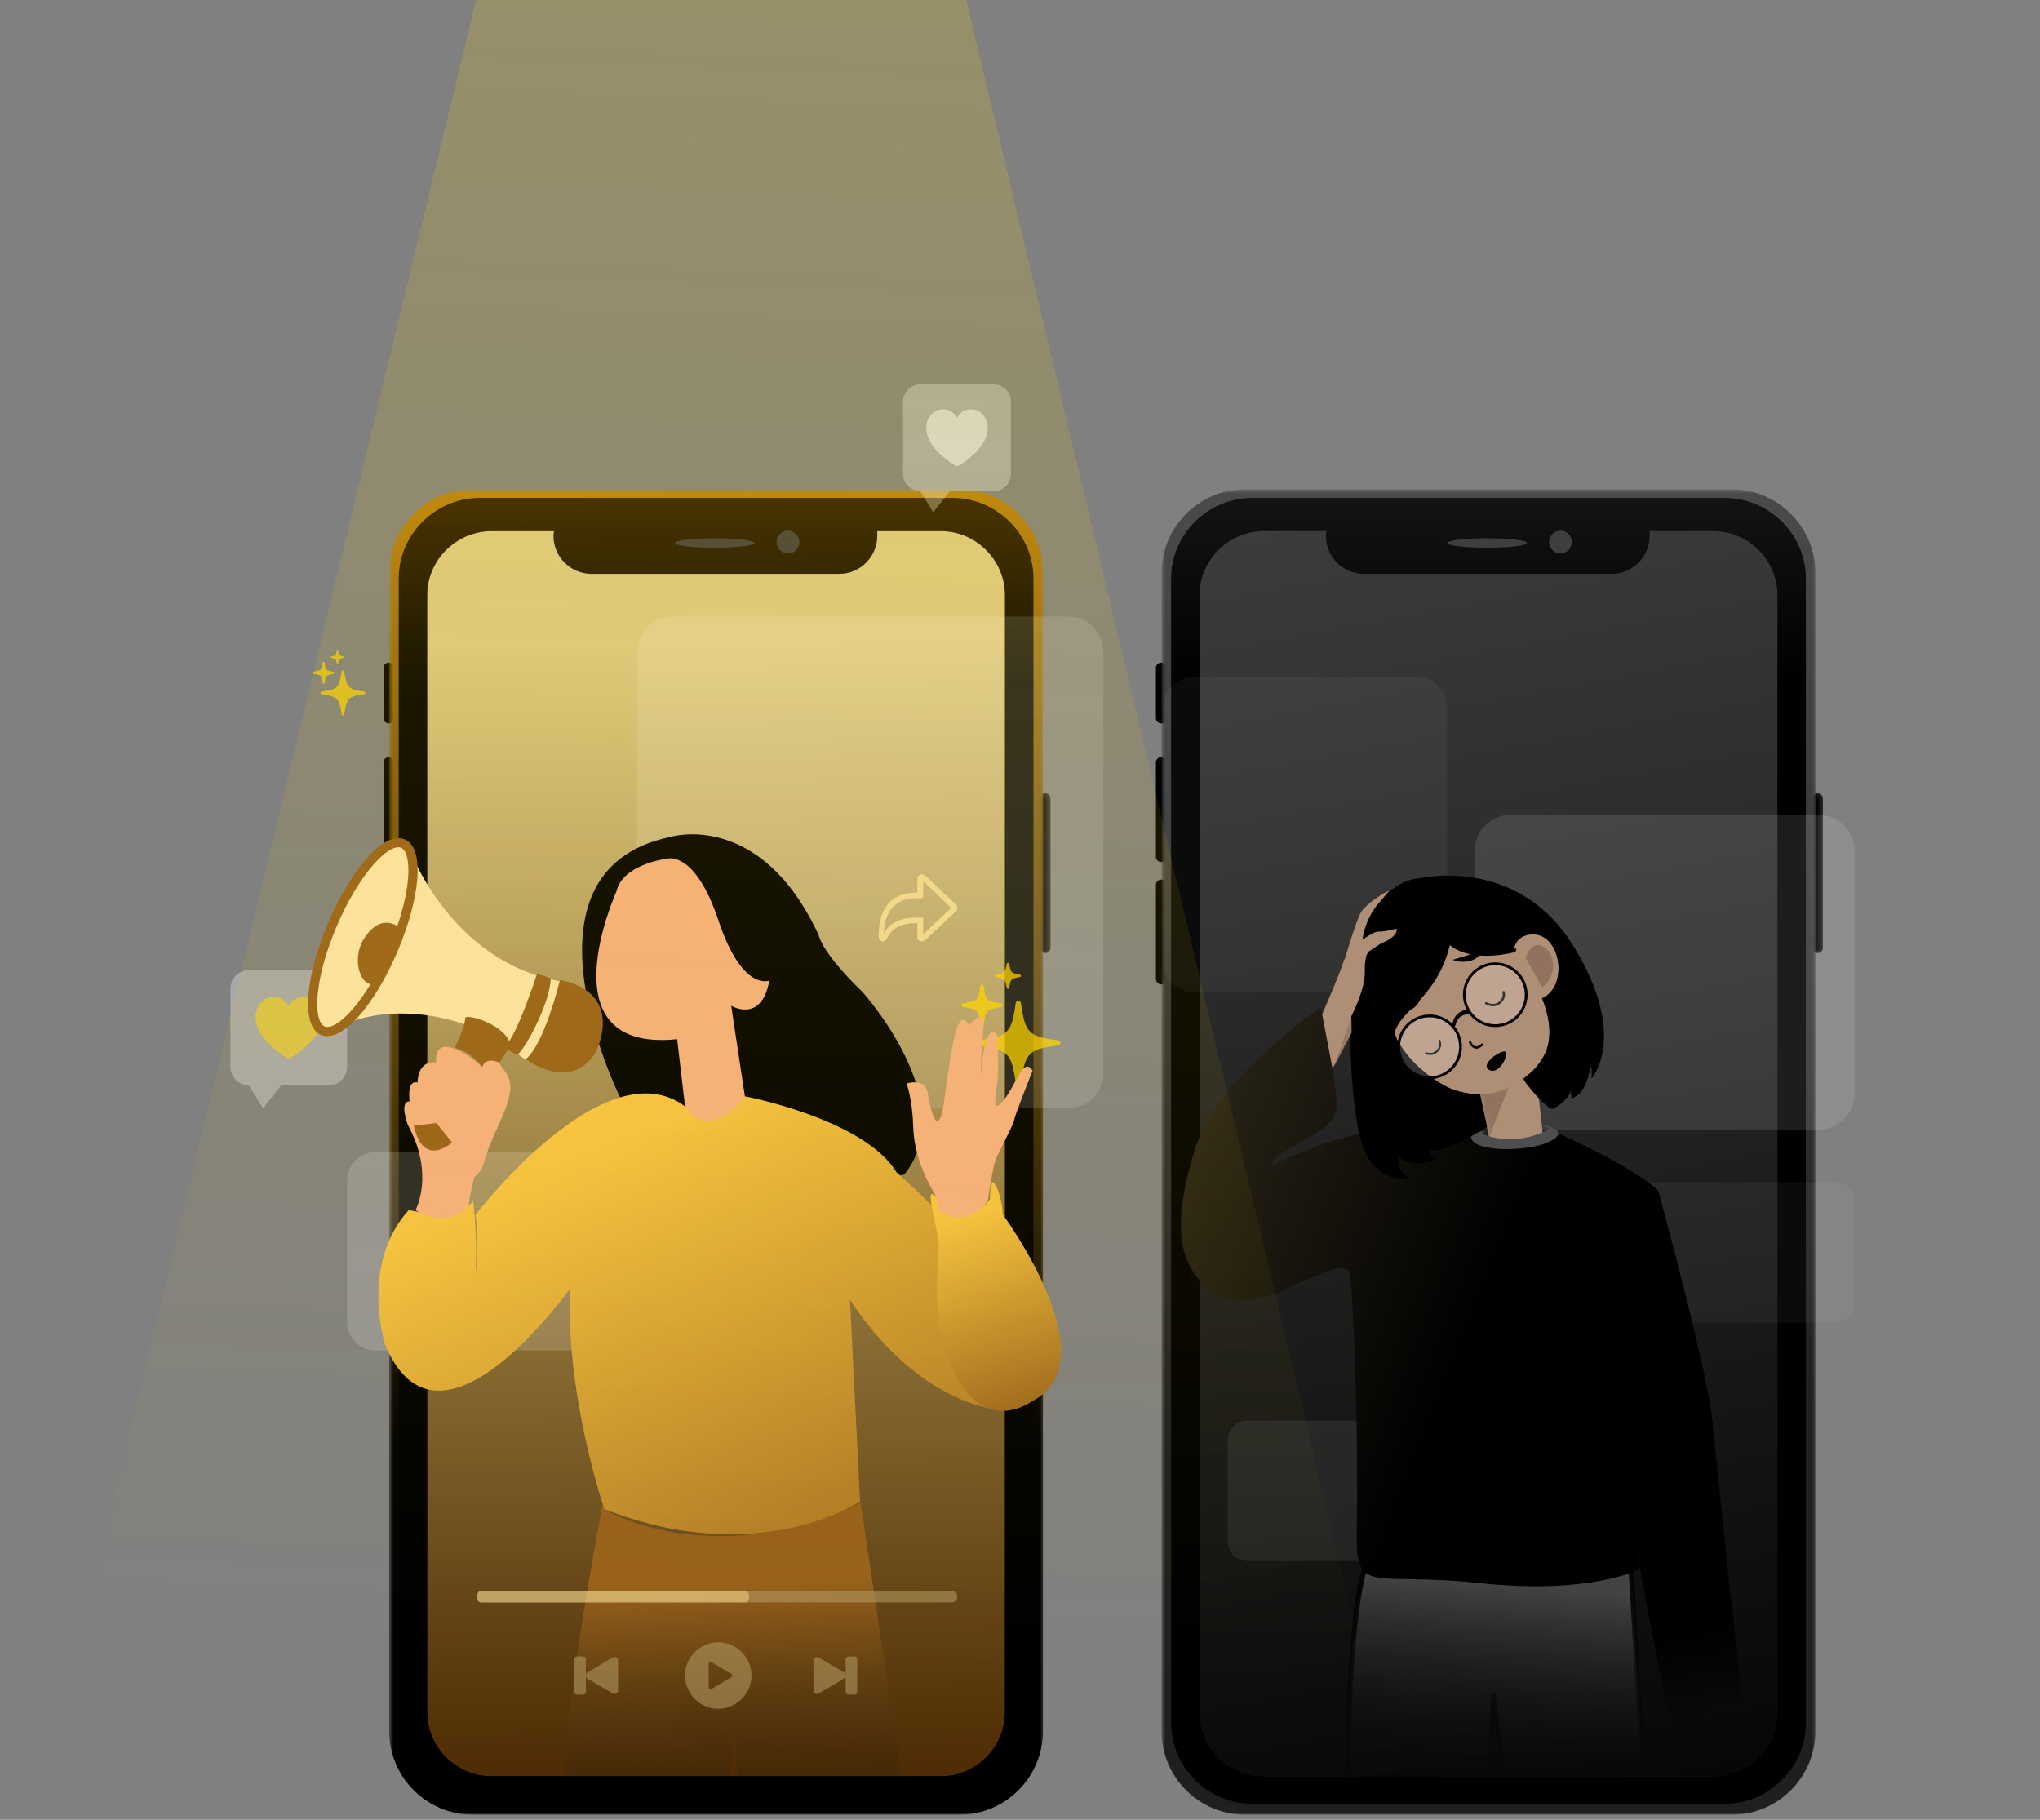 <svg width="407" height="363" viewBox="0 0 407 363" fill="none" xmlns="http://www.w3.org/2000/svg">
<rect x="0" y="0" width="407" height="363" fill="#808080" stroke="none"/>
<g clip-path="url(#clip0_772_659)">
<path d="M236.797 115.535C236.797 108.732 242.312 103.216 249.115 103.216H344.285C351.088 103.216 356.603 108.732 356.603 115.535V345.232C356.603 352.035 351.088 357.55 344.285 357.55H249.115C242.312 357.55 236.797 352.035 236.797 345.232V115.535Z" fill="url(#paint0_linear_772_659)"/>
<path d="M230.612 133.215C230.612 132.648 231.086 132.174 231.654 132.174C232.221 132.174 232.695 132.648 232.695 133.215V143.253C232.695 143.82 232.221 144.294 231.654 144.294C231.086 144.294 230.612 143.82 230.612 143.253V133.215Z" fill="black"/>
<path d="M230.612 152.059C230.612 151.491 231.086 151.018 231.654 151.018C232.221 151.018 232.695 151.491 232.695 152.059V170.903C232.695 171.471 232.221 171.945 231.654 171.945C231.086 171.945 230.612 171.471 230.612 170.903V152.059Z" fill="black"/>
<path d="M230.612 176.489C230.612 175.922 231.086 175.448 231.654 175.448C232.221 175.448 232.695 175.922 232.695 176.489V195.239C232.695 195.807 232.221 196.375 231.654 196.375C231.086 196.375 230.612 195.807 230.612 195.239V176.489Z" fill="black"/>
<mask id="mask0_772_659" style="mask-type:luminance" maskUnits="userSpaceOnUse" x="361" y="158" width="3" height="33">
<path d="M361.329 158.112H363.766V190.408H361.329V158.112Z" fill="white"/>
</mask>
<g mask="url(#mask0_772_659)">
<path d="M361.614 159.256C361.614 158.687 362.088 158.215 362.656 158.215C363.223 158.215 363.697 158.687 363.697 159.256V188.99C363.697 189.651 363.223 190.125 362.656 190.125C362.088 190.125 361.614 189.651 361.614 188.99V159.256Z" fill="black"/>
</g>
<mask id="mask1_772_659" style="mask-type:luminance" maskUnits="userSpaceOnUse" x="231" y="97" width="132" height="265">
<path d="M231.749 97.611H362.511V361.99H231.749V97.611Z" fill="white"/>
</mask>
<g mask="url(#mask1_772_659)">
<path fill-rule="evenodd" clip-rule="evenodd" d="M248.42 97.611H345.51C354.698 97.611 362.182 105.093 362.182 114.278V345.325C362.182 354.51 354.698 361.99 345.51 361.99H248.42C239.231 361.99 231.749 354.51 231.749 345.325V114.278C231.749 105.093 239.231 97.611 248.42 97.611ZM252.208 105.945H341.816C348.826 105.945 354.605 111.721 354.605 118.727V341.537C354.605 348.545 348.826 354.321 341.816 354.321H252.208C245.105 354.321 239.326 348.545 239.326 341.537V118.727C239.326 111.721 245.105 105.945 252.208 105.945Z" fill="url(#paint1_linear_772_659)"/>
</g>
<path fill-rule="evenodd" clip-rule="evenodd" d="M249.84 99.315H344.09C352.994 99.315 360.288 106.607 360.288 115.413V343.621C360.288 352.522 352.994 359.813 344.09 359.813H249.84C240.937 359.813 233.643 352.522 233.643 343.621V115.413C233.643 106.607 240.937 99.315 249.84 99.315ZM329.124 105.945C329.124 106.228 329.124 106.513 329.124 106.891C329.124 111.058 325.714 114.467 321.546 114.467H272.1C267.932 114.467 264.522 111.058 264.522 106.891C264.522 106.513 264.618 106.228 264.618 105.945H252.208C245.105 105.945 239.326 111.721 239.326 118.727V341.537C239.326 348.545 245.105 354.321 252.208 354.321H341.816C348.826 354.321 354.605 348.545 354.605 341.537V118.727C354.605 111.721 348.826 105.945 341.816 105.945H329.124Z" fill="url(#paint2_linear_772_659)"/>
<path d="M313.589 108.122C313.589 108.271 313.574 108.419 313.546 108.565C313.517 108.711 313.474 108.854 313.415 108.991C313.358 109.13 313.289 109.261 313.206 109.385C313.123 109.508 313.029 109.624 312.923 109.73C312.818 109.834 312.703 109.928 312.578 110.011C312.455 110.094 312.323 110.165 312.186 110.222C312.047 110.279 311.906 110.322 311.76 110.351C311.612 110.381 311.464 110.394 311.315 110.394C311.166 110.394 311.018 110.381 310.872 110.351C310.726 110.322 310.584 110.279 310.446 110.222C310.307 110.165 310.177 110.094 310.052 110.011C309.929 109.928 309.814 109.834 309.707 109.73C309.603 109.624 309.509 109.508 309.426 109.385C309.343 109.261 309.272 109.13 309.215 108.991C309.158 108.854 309.115 108.711 309.086 108.565C309.057 108.419 309.043 108.271 309.043 108.122C309.043 107.973 309.057 107.825 309.086 107.679C309.115 107.533 309.158 107.39 309.215 107.253C309.272 107.114 309.343 106.983 309.426 106.859C309.509 106.736 309.603 106.62 309.707 106.516C309.814 106.41 309.929 106.316 310.052 106.233C310.177 106.15 310.307 106.08 310.446 106.022C310.584 105.965 310.726 105.922 310.872 105.893C311.018 105.863 311.166 105.85 311.315 105.85C311.464 105.85 311.612 105.863 311.76 105.893C311.906 105.922 312.047 105.965 312.186 106.022C312.323 106.08 312.455 106.15 312.578 106.233C312.703 106.316 312.818 106.41 312.923 106.516C313.029 106.62 313.123 106.736 313.206 106.859C313.289 106.983 313.358 107.114 313.415 107.253C313.474 107.39 313.517 107.533 313.546 107.679C313.574 107.825 313.589 107.973 313.589 108.122Z" fill="#3E3E3E"/>
<path fill-rule="evenodd" clip-rule="evenodd" d="M296.701 107.365C297.221 107.365 297.736 107.371 298.247 107.384C298.758 107.394 299.253 107.413 299.735 107.437C300.215 107.46 300.672 107.49 301.105 107.524C301.538 107.559 301.938 107.597 302.306 107.642C302.675 107.685 303.002 107.734 303.292 107.785C303.581 107.837 303.826 107.891 304.026 107.95C304.224 108.007 304.375 108.065 304.476 108.127C304.578 108.188 304.629 108.25 304.629 108.311C304.629 108.373 304.578 108.434 304.476 108.496C304.375 108.557 304.224 108.616 304.026 108.673C303.826 108.731 303.581 108.785 303.292 108.837C303.002 108.888 302.675 108.936 302.306 108.98C301.938 109.025 301.538 109.064 301.105 109.097C300.672 109.133 300.215 109.162 299.735 109.185C299.253 109.21 298.758 109.227 298.247 109.239C297.736 109.251 297.221 109.257 296.701 109.257C296.179 109.257 295.664 109.251 295.153 109.239C294.642 109.227 294.147 109.21 293.665 109.185C293.185 109.162 292.728 109.133 292.296 109.097C291.862 109.064 291.462 109.025 291.094 108.98C290.725 108.936 290.397 108.888 290.108 108.837C289.819 108.785 289.574 108.731 289.376 108.673C289.176 108.616 289.025 108.557 288.923 108.496C288.822 108.434 288.771 108.373 288.771 108.311C288.771 108.25 288.822 108.188 288.923 108.127C289.025 108.065 289.176 108.007 289.376 107.95C289.574 107.891 289.819 107.837 290.108 107.785C290.397 107.734 290.725 107.685 291.094 107.642C291.462 107.597 291.862 107.559 292.296 107.524C292.728 107.49 293.185 107.46 293.665 107.437C294.147 107.413 294.642 107.394 295.153 107.384C295.664 107.371 296.179 107.365 296.701 107.365Z" fill="#3E3E3E"/>
<path opacity="0.583" d="M294.189 169.778C294.189 165.77 297.438 162.522 301.445 162.522H362.755C366.762 162.522 370.011 165.77 370.011 169.778V218.077C370.011 222.084 366.762 225.332 362.755 225.332H301.445C297.438 225.332 294.189 222.084 294.189 218.077V169.778Z" fill="white" fill-opacity="0.198"/>
<path opacity="0.218" d="M232.134 140.996C232.134 137.723 234.787 135.07 238.06 135.07H282.775C286.048 135.07 288.701 137.723 288.701 140.996V191.954C288.701 195.227 286.048 197.881 282.775 197.881H238.06C234.787 197.881 232.134 195.227 232.134 191.954V140.996Z" fill="white" fill-opacity="0.198"/>
<path opacity="0.218" d="M294.189 239.701C294.189 237.547 295.936 235.801 298.09 235.801H366.11C368.265 235.801 370.011 237.547 370.011 239.701V259.909C370.011 262.063 368.265 263.809 366.11 263.809H298.09C295.936 263.809 294.189 262.063 294.189 259.909V239.701Z" fill="white" fill-opacity="0.198"/>
<path opacity="0.358" d="M244.958 287.276C244.958 285.122 246.704 283.375 248.859 283.375H316.879C319.034 283.375 320.78 285.122 320.78 287.276V307.483C320.78 309.638 319.034 311.384 316.879 311.384H248.859C246.704 311.384 244.958 309.638 244.958 307.483V287.276Z" fill="white" fill-opacity="0.198"/>
<path d="M287.974 182.483C278.53 182.378 272.694 192.42 278.71 207.323C278.71 207.323 283.905 217.932 295.277 218.332L297.209 227.431C297.209 227.431 303.922 229.818 307.909 227.136L306.415 213.707C309.844 209.513 309.685 204.21 307.658 199.122C313.125 196.797 311.396 185.522 305.151 186.426C302.609 186.794 302.121 188.799 302.049 189.176C297.13 184.613 292.191 182.53 287.974 182.483Z" fill="#AF8E76"/>
<mask id="mask2_772_659" style="mask-type:luminance" maskUnits="userSpaceOnUse" x="276" y="182" width="35" height="47">
<path d="M287.974 182.483C278.53 182.378 272.694 192.42 278.71 207.323C278.71 207.323 283.905 217.932 295.277 218.332L297.209 227.431C297.209 227.431 303.922 229.818 307.909 227.136L306.415 213.707C309.844 209.513 309.685 204.21 307.658 199.122C313.125 196.797 311.396 185.522 305.151 186.426C302.609 186.794 302.121 188.799 302.049 189.176C297.13 184.613 292.191 182.53 287.974 182.483Z" fill="white"/>
</mask>
<g mask="url(#mask2_772_659)">
<path d="M295.228 218.253C295.228 218.253 298.556 218.339 300.973 216.896L297.162 226.689L295.228 218.253Z" fill="#8F735F"/>
<path d="M304.396 191.115C304.396 191.115 305.597 186.456 308.858 189.604C308.858 189.604 311.841 193.177 307.71 197.004L304.396 191.115Z" fill="#8F735F"/>
<path d="M293.36 207.69C293.304 207.672 293.244 207.675 293.187 207.704C293.075 207.762 293.029 207.9 293.087 208.013C293.383 208.587 293.702 208.955 294.107 209.097C294.706 209.307 295.138 209.133 295.888 208.537C295.987 208.458 296.003 208.313 295.924 208.214C295.845 208.114 295.7 208.099 295.6 208.178C294.963 208.685 294.663 208.801 294.257 208.659C293.991 208.566 293.743 208.283 293.496 207.804C293.467 207.748 293.416 207.707 293.36 207.69Z" fill="#040302"/>
<path d="M289.838 191.461C291.607 192.273 294.958 191.92 295.655 189.656L289.838 191.461Z" fill="#040302"/>
<path d="M283.675 197.563C283.675 199.587 282.658 201.145 280.637 201.693L283.675 197.563Z" fill="#040302"/>
<path d="M299.988 197.679C299.861 197.679 299.758 197.782 299.758 197.909C299.758 197.938 299.781 198.041 299.787 198.074C299.825 198.28 299.827 198.499 299.78 198.722C299.732 198.946 299.635 199.173 299.471 199.395C299.331 199.585 299.143 199.763 298.911 199.927C298.823 199.989 298.731 200.04 298.638 200.085C298.11 200.337 297.546 200.305 296.979 200.092C296.863 200.048 296.543 199.898 296.484 199.898C296.357 199.898 296.254 200.001 296.254 200.128C296.254 200.255 296.357 200.357 296.484 200.357C296.431 200.357 296.468 200.367 296.419 200.343C296.409 200.338 296.479 200.374 296.505 200.386C296.606 200.435 296.702 200.48 296.814 200.523C297.487 200.776 298.18 200.816 298.839 200.501C298.955 200.446 299.068 200.377 299.177 200.3C299.449 200.109 299.668 199.899 299.837 199.668C300.248 199.109 300.336 198.521 300.239 197.995C300.234 197.963 300.224 197.936 300.218 197.909C300.218 197.782 300.115 197.679 299.988 197.679Z" fill="#040302"/>
<path d="M287.141 207.404C287.03 207.425 286.958 207.531 286.979 207.641C286.983 207.666 287.02 207.753 287.031 207.78C287.097 207.952 287.135 208.142 287.13 208.344C287.126 208.545 287.077 208.759 286.971 208.978C286.881 209.166 286.748 209.351 286.573 209.531C286.506 209.599 286.435 209.659 286.362 209.712C285.945 210.018 285.45 210.082 284.923 209.99C284.816 209.971 284.513 209.892 284.462 209.902C284.352 209.923 284.279 210.029 284.3 210.139C284.321 210.249 284.426 210.322 284.536 210.301C284.49 210.31 284.525 210.312 284.478 210.299C284.469 210.296 284.536 210.316 284.56 210.322C284.656 210.348 284.746 210.372 284.85 210.39C285.476 210.5 286.084 210.422 286.604 210.041C286.696 209.974 286.782 209.896 286.864 209.811C287.07 209.601 287.225 209.383 287.335 209.155C287.6 208.603 287.58 208.079 287.41 207.637C287.4 207.61 287.388 207.588 287.378 207.566C287.357 207.456 287.251 207.383 287.141 207.404Z" fill="#040302"/>
<path d="M300.025 209.749C298.958 209.749 295.509 212.265 296.939 213.31C299.123 214.906 301.556 209.53 300.025 209.749Z" fill="#040302"/>
</g>
<path d="M274.516 310.941C274.516 310.941 304.983 318.206 325.314 311.142L327.898 355.231L300.36 356.09L297.951 338.261L296.718 355.62L268.743 355.116C268.743 355.116 269.336 307.139 274.516 310.941Z" fill="url(#paint3_linear_772_659)"/>
<path d="M273.438 310.344C273.007 310.542 272.615 310.971 272.281 311.625C271.748 312.672 271.267 314.335 270.844 316.594C270.113 320.491 269.535 326.06 269.094 332.875C268.779 337.737 268.562 342.949 268.406 348.156C268.352 349.979 268.251 355.038 268.25 355.125C268.247 355.4 268.444 355.62 268.719 355.625L296.719 356.125C296.985 356.13 297.2 355.921 297.219 355.656L298.094 343.031L299.875 356.156C299.909 356.41 300.119 356.602 300.375 356.594L327.906 355.719C328.188 355.71 328.423 355.469 328.406 355.188L325.812 311.125C325.793 310.794 325.47 310.547 325.156 310.656C320.446 312.293 314.92 313.257 308.781 313.594C300.663 314.04 291.983 313.412 283.406 312.094C281.073 311.735 278.906 311.353 277 310.969C276.333 310.834 274.73 310.494 274.625 310.469L274.812 310.531C274.332 310.178 273.868 310.146 273.438 310.344ZM273.719 311.312C273.886 311.2 274.049 311.219 274.219 311.344L274.406 311.438C274.517 311.464 276.14 311.802 276.812 311.938C278.734 312.324 280.901 312.733 283.25 313.094C291.89 314.421 300.647 315.044 308.844 314.594C314.819 314.266 320.169 313.33 324.844 311.781L327.375 354.75L300.781 355.594L298.438 338.281V338.188C298.357 337.591 297.48 337.619 297.438 338.219L296.25 355.125L269.25 354.625C269.264 353.924 269.356 349.875 269.406 348.188C269.561 342.991 269.78 337.817 270.094 332.969C270.533 326.191 271.122 320.63 271.844 316.781C272.251 314.609 272.676 313.035 273.156 312.094C273.369 311.677 273.551 311.425 273.719 311.312Z" fill="url(#paint4_linear_772_659)"/>
<path d="M311.443 226.315C311.443 226.315 325.84 232.734 330.827 237.464C330.827 237.464 341.528 276.552 341.729 284.515C341.729 284.515 346.496 329.148 346.496 333.408C346.496 337.669 337.84 342.982 332.468 339.757C332.468 339.757 325.283 305.377 324.736 296.675L327.06 313.056C327.06 313.056 317.293 318.16 295.2 315.787C273.108 313.414 270.372 318.691 270.685 304.744C270.998 290.797 270.356 264.872 269.425 254.758C268.768 247.628 251.879 263.814 242.942 258.303C234.004 252.792 234.147 242.971 238.495 228.97C242.843 214.969 263.496 200.959 263.496 200.959C263.496 200.959 267.036 216.299 266.598 221.339C266.16 226.379 253.672 229.254 253.672 232.608C253.672 232.608 260.943 228.864 268.743 226.728C276.543 224.591 295.145 225.91 295.145 225.91C295.145 225.91 293.156 231.278 311.443 226.315Z" fill="url(#paint5_linear_772_659)"/>
<path d="M330.442 329.236L333.072 343.71L347.733 339.762L345.327 318.467L330.442 329.236Z" fill="url(#paint6_linear_772_659)"/>
<path d="M295.696 226.175C295.696 226.175 301.822 229.071 308.786 225.348C308.786 225.348 309.431 224.924 307.844 224.626L307.636 224.246C307.636 224.246 314.398 225.626 308.404 228.032C304.396 229.641 294.72 229.801 293.601 227.25C293.087 226.078 295.384 225.722 296.262 225.584L295.696 226.175Z" fill="#4E4E4E"/>
<path d="M289.877 174.663C285.856 174.538 283.119 175.209 283.119 175.209C283.119 175.209 277.851 175.03 272.922 182.849C268.3 190.182 268.753 217.423 271.428 227.115C274.104 236.807 281.051 234.95 281.051 234.95C278.637 233.532 278.918 230.727 278.918 230.727C282.249 233.403 286.653 231.187 286.653 231.187C285.113 230.815 285.008 229.42 285.008 229.42C288.374 230.202 296.697 224.772 296.697 224.772L295.28 218.264C292.163 218.355 289.473 217.227 289.473 217.227C281.336 213.147 278.71 207.323 278.71 207.323C278.522 206.856 278.38 206.409 278.215 205.952C278.56 204.909 279.289 203.573 280.864 201.988C284.569 198.26 287.664 194.945 289.289 188.474C289.479 188.839 293.412 192.121 302.369 189.891C302.383 189.904 302.529 189.311 302.531 189.301C302.558 189.294 302.115 189.119 302.143 189.112C302.143 189.112 302.109 188.998 302.107 188.989C302.249 188.409 302.83 186.762 305.151 186.426C311.396 185.522 313.125 196.797 307.658 199.122C310.102 205.258 309.959 210.702 303.945 215.138C303.614 215.382 308.885 221.677 309.847 221.167C312.926 219.533 313.424 217.625 313.424 217.625L313.51 219.176C317.144 217.844 317.182 212.078 317.431 212.806C317.681 213.534 317.496 215.212 317.496 215.212C317.496 215.212 325.11 206.789 313.862 188.63C306.833 177.281 296.578 174.871 289.877 174.663Z" fill="black"/>
<path d="M279.047 208.814C279.047 205.405 281.811 202.642 285.219 202.642C288.628 202.642 291.392 205.405 291.392 208.814C291.392 212.223 288.628 214.986 285.219 214.986C281.811 214.986 279.047 212.223 279.047 208.814Z" fill="white" fill-opacity="0.198"/>
<path d="M285.221 202.366C281.659 202.366 278.774 205.251 278.774 208.813C278.774 212.375 281.659 215.26 285.221 215.26C288.783 215.26 291.668 212.375 291.668 208.813C291.668 205.251 288.783 202.366 285.221 202.366ZM285.221 202.92C288.477 202.92 291.114 205.557 291.114 208.813C291.114 212.069 288.477 214.706 285.221 214.706C281.965 214.706 279.327 212.069 279.327 208.813C279.327 205.557 281.965 202.92 285.221 202.92Z" fill="#040302"/>
<path d="M292.958 201.381C291.43 201.429 290.064 202.468 289.767 204.275C289.726 204.526 289.838 204.754 290.018 204.783C290.198 204.813 290.377 204.633 290.418 204.382C290.623 203.134 291.674 202.346 292.91 202.308C293.094 202.302 293.243 202.092 293.259 201.839C293.275 201.586 293.142 201.375 292.958 201.381Z" fill="#040302"/>
<path d="M292.147 198.424C292.147 195.015 294.91 192.251 298.319 192.251C301.728 192.251 304.491 195.015 304.491 198.424C304.491 201.832 301.728 204.596 298.319 204.596C294.91 204.596 292.147 201.832 292.147 198.424Z" fill="white" fill-opacity="0.198"/>
<path d="M298.32 191.975C294.759 191.975 291.873 194.861 291.873 198.423C291.873 201.984 294.759 204.87 298.32 204.87C301.882 204.87 304.768 201.984 304.768 198.423C304.768 194.861 301.882 191.975 298.32 191.975ZM298.32 192.529C301.576 192.529 304.214 195.167 304.214 198.423C304.214 201.678 301.576 204.316 298.32 204.316C295.064 204.316 292.427 201.678 292.427 198.423C292.427 195.167 295.064 192.529 298.32 192.529Z" fill="#040302"/>
<path d="M277.101 177.715C276.632 177.726 272.504 180.262 271.507 182.016C270.538 183.722 268.478 190.725 268.362 191.122C268.231 191.369 268.101 191.621 268.031 191.855C267.282 194.386 263.78 202.311 263.78 202.311L265.848 213.147L269.59 205.973L269.583 202.77C269.583 202.77 272.401 197.37 272.297 193.837C272.194 190.304 273.145 189.751 273.145 189.751L275.514 188.192C279.172 186.748 278.624 185.241 278.624 185.241C278.624 185.241 276.388 185.868 274.94 185.837C274.315 185.824 273.068 186.538 271.809 187.481C272.564 182.421 275.428 179.79 275.428 179.79L277.101 177.715Z" fill="#AF8E76"/>
<mask id="mask3_772_659" style="mask-type:luminance" maskUnits="userSpaceOnUse" x="263" y="177" width="16" height="37">
<path d="M277.101 177.715C276.632 177.726 272.504 180.262 271.507 182.016C270.538 183.722 268.478 190.725 268.362 191.122C268.231 191.369 268.101 191.621 268.031 191.855C267.282 194.386 263.78 202.311 263.78 202.311L265.848 213.147L269.59 205.973L269.583 202.77C269.583 202.77 272.401 197.37 272.297 193.837C272.194 190.304 273.145 189.751 273.145 189.751L275.514 188.192C279.172 186.748 278.624 185.241 278.624 185.241C278.624 185.241 276.388 185.868 274.94 185.837C274.315 185.824 273.068 186.538 271.809 187.481C272.564 182.421 275.428 179.79 275.428 179.79L277.101 177.715Z" fill="white"/>
</mask>
<g mask="url(#mask3_772_659)">
<path d="M269.643 202.805L269.734 206.051L266.033 213.126L269.643 202.805Z" fill="#8F735F"/>
</g>
<path d="M82.698 115.535C82.698 108.732 88.213 103.216 95.016 103.216H190.185C196.989 103.216 202.504 108.732 202.504 115.535V345.232C202.504 352.035 196.989 357.55 190.185 357.55H95.016C88.213 357.55 82.698 352.035 82.698 345.232V115.535Z" fill="url(#paint7_linear_772_659)"/>
<path d="M120.76 301.205C120.76 301.205 141.745 313.8 171.712 299.825L180.119 356.045C180.119 356.045 152.49 360.203 147.255 357.176L146.302 338.969L145.653 356.092C145.653 356.092 116.51 359.36 113.465 355.471C110.42 351.583 120.232 300.096 120.232 300.096" fill="url(#paint8_linear_772_659)"/>
<path d="M76.513 133.215C76.513 132.648 76.987 132.174 77.554 132.174C78.122 132.174 78.596 132.648 78.596 133.215V143.253C78.596 143.82 78.122 144.294 77.554 144.294C76.987 144.294 76.513 143.82 76.513 143.253V133.215Z" fill="black"/>
<path d="M76.513 152.059C76.513 151.491 76.987 151.018 77.554 151.018C78.122 151.018 78.596 151.491 78.596 152.059V170.903C78.596 171.471 78.122 171.945 77.554 171.945C76.987 171.945 76.513 171.471 76.513 170.903V152.059Z" fill="black"/>
<path d="M76.513 176.489C76.513 175.922 76.987 175.448 77.554 175.448C78.122 175.448 78.596 175.922 78.596 176.489V195.239C78.596 195.807 78.122 196.375 77.554 196.375C76.987 196.375 76.513 195.807 76.513 195.239V176.489Z" fill="black"/>
<mask id="mask4_772_659" style="mask-type:luminance" maskUnits="userSpaceOnUse" x="207" y="158" width="3" height="33">
<path d="M207.23 158.112H209.667V190.408H207.23V158.112Z" fill="white"/>
</mask>
<g mask="url(#mask4_772_659)">
<path d="M207.515 159.256C207.515 158.687 207.989 158.215 208.556 158.215C209.124 158.215 209.598 158.687 209.598 159.256V188.99C209.598 189.651 209.124 190.125 208.556 190.125C207.989 190.125 207.515 189.651 207.515 188.99V159.256Z" fill="black"/>
</g>
<mask id="mask5_772_659" style="mask-type:luminance" maskUnits="userSpaceOnUse" x="77" y="97" width="132" height="265">
<path d="M77.65 97.611H208.412V361.99H77.65V97.611Z" fill="white"/>
</mask>
<g mask="url(#mask5_772_659)">
<path fill-rule="evenodd" clip-rule="evenodd" d="M94.321 97.611H191.411C200.599 97.611 208.083 105.093 208.083 114.278V345.325C208.083 354.51 200.599 361.99 191.411 361.99H94.321C85.132 361.99 77.65 354.51 77.65 345.325V114.278C77.65 105.093 85.132 97.611 94.321 97.611ZM98.109 105.945H187.717C194.727 105.945 200.505 111.721 200.505 118.727V341.537C200.505 348.545 194.727 354.321 187.717 354.321H98.109C91.006 354.321 85.227 348.545 85.227 341.537V118.727C85.227 111.721 91.006 105.945 98.109 105.945Z" fill="url(#paint9_linear_772_659)"/>
</g>
<path fill-rule="evenodd" clip-rule="evenodd" d="M95.741 99.315H189.991C198.895 99.315 206.189 106.607 206.189 115.413V343.621C206.189 352.522 198.895 359.813 189.991 359.813H95.741C86.838 359.813 79.543 352.522 79.543 343.621V115.413C79.543 106.607 86.838 99.315 95.741 99.315ZM175.024 105.945C175.024 106.228 175.024 106.513 175.024 106.891C175.024 111.058 171.615 114.467 167.447 114.467H118.001C113.833 114.467 110.423 111.058 110.423 106.891C110.423 106.513 110.519 106.228 110.519 105.945H98.109C91.005 105.945 85.227 111.721 85.227 118.727V341.537C85.227 348.545 91.005 354.321 98.109 354.321H187.717C194.727 354.321 200.505 348.545 200.505 341.537V118.727C200.505 111.721 194.727 105.945 187.717 105.945H175.024Z" fill="url(#paint10_linear_772_659)"/>
<path d="M159.49 108.122C159.49 108.271 159.475 108.419 159.447 108.565C159.418 108.711 159.375 108.854 159.316 108.991C159.259 109.13 159.19 109.261 159.107 109.385C159.024 109.508 158.93 109.624 158.824 109.73C158.719 109.834 158.604 109.928 158.479 110.011C158.356 110.094 158.224 110.165 158.087 110.222C157.948 110.279 157.807 110.322 157.661 110.351C157.513 110.381 157.365 110.394 157.216 110.394C157.067 110.394 156.919 110.381 156.773 110.351C156.627 110.322 156.485 110.279 156.347 110.222C156.208 110.165 156.077 110.094 155.953 110.011C155.83 109.928 155.714 109.834 155.608 109.73C155.504 109.624 155.41 109.508 155.327 109.385C155.244 109.261 155.173 109.13 155.116 108.991C155.059 108.854 155.016 108.711 154.987 108.565C154.957 108.419 154.944 108.271 154.944 108.122C154.944 107.973 154.957 107.825 154.987 107.679C155.016 107.533 155.059 107.39 155.116 107.253C155.173 107.114 155.244 106.983 155.327 106.859C155.41 106.736 155.504 106.62 155.608 106.516C155.714 106.41 155.83 106.316 155.953 106.233C156.077 106.15 156.208 106.08 156.347 106.022C156.485 105.965 156.627 105.922 156.773 105.893C156.919 105.863 157.067 105.85 157.216 105.85C157.365 105.85 157.513 105.863 157.661 105.893C157.807 105.922 157.948 105.965 158.087 106.022C158.224 106.08 158.356 106.15 158.479 106.233C158.604 106.316 158.719 106.41 158.824 106.516C158.93 106.62 159.024 106.736 159.107 106.859C159.19 106.983 159.259 107.114 159.316 107.253C159.375 107.39 159.418 107.533 159.447 107.679C159.475 107.825 159.49 107.973 159.49 108.122Z" fill="#3E3E3E"/>
<path fill-rule="evenodd" clip-rule="evenodd" d="M142.602 107.365C143.122 107.365 143.637 107.371 144.148 107.384C144.659 107.394 145.154 107.413 145.636 107.437C146.116 107.46 146.572 107.49 147.006 107.524C147.439 107.559 147.839 107.597 148.206 107.642C148.576 107.685 148.903 107.734 149.193 107.785C149.482 107.837 149.726 107.891 149.926 107.95C150.125 108.007 150.276 108.065 150.377 108.127C150.479 108.188 150.53 108.25 150.53 108.311C150.53 108.373 150.479 108.434 150.377 108.496C150.276 108.557 150.125 108.616 149.926 108.673C149.726 108.731 149.482 108.785 149.193 108.837C148.903 108.888 148.576 108.936 148.206 108.98C147.839 109.025 147.439 109.064 147.006 109.097C146.572 109.133 146.116 109.162 145.636 109.185C145.154 109.21 144.659 109.227 144.148 109.239C143.637 109.251 143.122 109.257 142.602 109.257C142.08 109.257 141.565 109.251 141.054 109.239C140.543 109.227 140.048 109.21 139.566 109.185C139.086 109.162 138.629 109.133 138.197 109.097C137.763 109.064 137.363 109.025 136.995 108.98C136.626 108.936 136.298 108.888 136.009 108.837C135.72 108.785 135.475 108.731 135.277 108.673C135.077 108.616 134.926 108.557 134.824 108.496C134.723 108.434 134.672 108.373 134.672 108.311C134.672 108.25 134.723 108.188 134.824 108.127C134.926 108.065 135.077 108.007 135.277 107.95C135.475 107.891 135.72 107.837 136.009 107.785C136.298 107.734 136.626 107.685 136.995 107.642C137.363 107.597 137.763 107.559 138.197 107.524C138.629 107.49 139.086 107.46 139.566 107.437C140.048 107.413 140.543 107.394 141.054 107.384C141.565 107.371 142.08 107.365 142.602 107.365Z" fill="#3E3E3E"/>
<path opacity="0.208" d="M127.104 130.027C127.104 126.137 130.257 122.983 134.148 122.983H213.095C216.986 122.983 220.14 126.137 220.14 130.027V214.038C220.14 217.929 216.986 221.083 213.095 221.083H134.148C130.257 221.083 127.104 217.929 127.104 214.038V130.027Z" fill="white" fill-opacity="0.624"/>
<path opacity="0.254" d="M69.247 235.529C69.247 232.365 71.812 229.801 74.976 229.801H137.362C140.525 229.801 143.09 232.365 143.09 235.529V263.665C143.09 266.829 140.525 269.393 137.362 269.393H74.976C71.812 269.393 69.247 266.829 69.247 263.665V235.529Z" fill="white" fill-opacity="0.624"/>
<path opacity="0.505" d="M45.975 197.21C45.975 195.157 47.639 193.493 49.692 193.493H65.53C67.583 193.493 69.247 195.157 69.247 197.21V212.812C69.247 214.865 67.583 216.53 65.53 216.53C65.53 216.53 60.036 216.53 56.077 216.53L52.475 221.083L49.692 216.53C47.639 216.53 45.975 214.865 45.975 212.812V197.21Z" fill="white" fill-opacity="0.624"/>
<g opacity="0.56">
<path d="M57.611 211.144C57.682 211.144 57.763 211.125 57.855 211.087C57.946 211.05 58.027 211.008 58.099 210.964C59.355 210.162 60.442 209.321 61.362 208.442C62.282 207.562 62.992 206.658 63.493 205.729C63.995 204.801 64.245 203.862 64.245 202.913C64.245 202.321 64.15 201.779 63.961 201.286C63.772 200.794 63.509 200.368 63.173 200.007C62.836 199.646 62.442 199.368 61.99 199.172C61.538 198.976 61.049 198.878 60.524 198.878C59.873 198.878 59.301 199.044 58.807 199.376C58.312 199.707 57.914 200.15 57.611 200.702C57.312 200.154 56.916 199.713 56.422 199.379C55.927 199.045 55.353 198.878 54.698 198.878C54.172 198.878 53.685 198.976 53.235 199.172C52.785 199.368 52.391 199.646 52.052 200.007C51.714 200.368 51.45 200.794 51.261 201.286C51.071 201.779 50.977 202.321 50.977 202.913C50.977 203.862 51.227 204.801 51.728 205.729C52.229 206.658 52.941 207.562 53.863 208.442C54.785 209.321 55.874 210.162 57.13 210.964C57.201 211.008 57.282 211.05 57.374 211.087C57.465 211.125 57.544 211.144 57.611 211.144Z" fill="#FFD600"/>
</g>
<path opacity="0.505" d="M180.168 80.112C180.168 78.213 181.707 76.674 183.606 76.674H198.254C200.153 76.674 201.692 78.213 201.692 80.112V94.543C201.692 96.442 200.153 97.981 198.254 97.981C198.254 97.981 193.173 97.981 189.511 97.981L186.18 102.192L183.606 97.981C181.707 97.981 180.168 96.442 180.168 94.543V80.112Z" fill="white" fill-opacity="0.624"/>
<g opacity="0.864">
<path d="M190.93 93C190.996 93 191.071 92.983 191.156 92.948C191.24 92.913 191.315 92.874 191.381 92.833C192.543 92.092 193.549 91.314 194.4 90.501C195.25 89.687 195.907 88.851 196.371 87.992C196.834 87.133 197.066 86.265 197.066 85.388C197.066 84.84 196.978 84.338 196.803 83.883C196.628 83.428 196.385 83.033 196.074 82.7C195.763 82.366 195.399 82.109 194.98 81.927C194.562 81.746 194.11 81.655 193.624 81.655C193.023 81.655 192.493 81.809 192.036 82.116C191.579 82.423 191.21 82.831 190.93 83.342C190.654 82.835 190.287 82.428 189.83 82.119C189.373 81.81 188.841 81.655 188.236 81.655C187.75 81.655 187.299 81.746 186.883 81.927C186.467 82.109 186.102 82.366 185.789 82.7C185.476 83.033 185.232 83.428 185.057 83.883C184.882 84.338 184.794 84.84 184.794 85.388C184.794 86.265 185.026 87.133 185.489 87.992C185.953 88.851 186.611 89.687 187.464 90.501C188.316 91.314 189.323 92.092 190.485 92.833C190.551 92.874 190.626 92.913 190.711 92.948C190.795 92.983 190.868 93 190.93 93Z" fill="white" fill-opacity="0.624"/>
</g>
<g opacity="0.71">
<path d="M68.428 142.708C68.5 142.708 68.562 142.683 68.613 142.633C68.665 142.584 68.696 142.521 68.707 142.445C68.791 141.821 68.883 141.294 68.984 140.864C69.085 140.434 69.218 140.08 69.384 139.803C69.549 139.525 69.769 139.303 70.043 139.138C70.317 138.972 70.665 138.842 71.087 138.747C71.51 138.652 72.031 138.57 72.651 138.502C72.731 138.49 72.796 138.459 72.845 138.407C72.895 138.356 72.919 138.292 72.919 138.216C72.919 138.14 72.895 138.076 72.845 138.025C72.796 137.974 72.731 137.942 72.651 137.931C72.031 137.862 71.51 137.781 71.087 137.685C70.665 137.59 70.317 137.46 70.043 137.294C69.769 137.129 69.549 136.907 69.384 136.63C69.218 136.352 69.085 135.998 68.984 135.568C68.883 135.138 68.791 134.611 68.707 133.987C68.696 133.911 68.665 133.849 68.613 133.802C68.562 133.754 68.5 133.73 68.428 133.73C68.356 133.73 68.294 133.754 68.242 133.802C68.191 133.849 68.16 133.911 68.148 133.987C68.064 134.611 67.972 135.138 67.871 135.568C67.771 135.998 67.638 136.352 67.472 136.63C67.306 136.907 67.087 137.129 66.813 137.294C66.539 137.46 66.191 137.59 65.768 137.685C65.346 137.781 64.825 137.862 64.205 137.931C64.125 137.942 64.06 137.974 64.011 138.025C63.961 138.076 63.937 138.14 63.937 138.216C63.937 138.292 63.961 138.356 64.011 138.407C64.06 138.459 64.125 138.49 64.205 138.502C64.821 138.581 65.34 138.671 65.763 138.77C66.185 138.869 66.532 139.001 66.804 139.166C67.076 139.332 67.295 139.551 67.461 139.823C67.626 140.095 67.76 140.444 67.863 140.87C67.966 141.296 68.061 141.821 68.148 142.445C68.16 142.521 68.191 142.584 68.242 142.633C68.294 142.683 68.356 142.708 68.428 142.708ZM64.558 136.39C64.612 136.39 64.656 136.374 64.69 136.341C64.724 136.309 64.745 136.268 64.753 136.219C64.802 135.838 64.853 135.541 64.907 135.328C64.96 135.115 65.043 134.955 65.155 134.846C65.267 134.738 65.435 134.654 65.657 134.595C65.88 134.536 66.189 134.469 66.585 134.392C66.699 134.37 66.756 134.305 66.756 134.198C66.756 134.145 66.74 134.101 66.707 134.067C66.675 134.033 66.634 134.012 66.585 134.004C66.189 133.951 65.879 133.897 65.654 133.842C65.43 133.787 65.261 133.704 65.149 133.593C65.037 133.483 64.955 133.318 64.904 133.097C64.852 132.876 64.802 132.572 64.753 132.184C64.737 132.066 64.673 132.007 64.558 132.007C64.444 132.007 64.38 132.068 64.365 132.19C64.319 132.574 64.269 132.872 64.216 133.083C64.163 133.294 64.079 133.453 63.965 133.559C63.851 133.666 63.682 133.749 63.457 133.807C63.233 133.866 62.924 133.932 62.532 134.004C62.418 134.027 62.361 134.092 62.361 134.198C62.361 134.309 62.426 134.373 62.555 134.392C62.944 134.453 63.249 134.512 63.471 134.569C63.694 134.626 63.861 134.71 63.974 134.82C64.086 134.931 64.168 135.094 64.219 135.311C64.27 135.528 64.319 135.827 64.365 136.207C64.38 136.329 64.444 136.39 64.558 136.39ZM67.321 132.463C67.385 132.463 67.425 132.429 67.441 132.361C67.482 132.121 67.521 131.934 67.558 131.799C67.594 131.664 67.646 131.562 67.715 131.493C67.783 131.425 67.886 131.371 68.023 131.331C68.16 131.291 68.352 131.246 68.599 131.197C68.671 131.181 68.707 131.141 68.707 131.077C68.707 131.012 68.671 130.972 68.599 130.957C68.352 130.907 68.161 130.863 68.025 130.823C67.891 130.783 67.79 130.728 67.723 130.657C67.656 130.587 67.605 130.484 67.569 130.349C67.533 130.214 67.49 130.028 67.441 129.793C67.425 129.724 67.385 129.69 67.321 129.69C67.256 129.69 67.216 129.724 67.201 129.793C67.151 130.028 67.109 130.214 67.073 130.349C67.036 130.484 66.985 130.587 66.918 130.657C66.852 130.728 66.751 130.783 66.616 130.823C66.481 130.863 66.29 130.907 66.042 130.957C65.97 130.972 65.934 131.012 65.934 131.077C65.934 131.141 65.97 131.181 66.042 131.197C66.29 131.246 66.482 131.291 66.619 131.331C66.756 131.371 66.859 131.426 66.927 131.496C66.995 131.567 67.047 131.668 67.081 131.801C67.115 131.935 67.155 132.121 67.201 132.361C67.216 132.429 67.256 132.463 67.321 132.463Z" fill="#FFD600"/>
</g>
<g opacity="0.725">
<path d="M203.167 216.444C203.303 216.444 203.419 216.397 203.515 216.305C203.611 216.212 203.67 216.095 203.691 215.952C203.848 214.783 204.021 213.796 204.21 212.991C204.398 212.186 204.648 211.523 204.958 211.003C205.268 210.483 205.679 210.067 206.192 209.757C206.706 209.447 207.358 209.203 208.149 209.025C208.94 208.847 209.916 208.694 211.078 208.566C211.227 208.544 211.348 208.485 211.441 208.389C211.534 208.293 211.58 208.174 211.58 208.031C211.58 207.889 211.534 207.769 211.441 207.673C211.348 207.577 211.227 207.518 211.078 207.497C209.916 207.368 208.94 207.215 208.149 207.037C207.358 206.859 206.706 206.615 206.192 206.305C205.679 205.995 205.268 205.58 204.958 205.059C204.648 204.539 204.398 203.876 204.21 203.071C204.021 202.266 203.848 201.279 203.691 200.11C203.67 199.968 203.611 199.852 203.515 199.763C203.419 199.674 203.303 199.629 203.167 199.629C203.032 199.629 202.916 199.674 202.82 199.763C202.724 199.852 202.665 199.968 202.644 200.11C202.487 201.279 202.314 202.266 202.125 203.071C201.936 203.876 201.687 204.539 201.377 205.059C201.067 205.58 200.655 205.995 200.142 206.305C199.629 206.615 198.977 206.859 198.186 207.037C197.395 207.215 196.419 207.368 195.257 207.497C195.107 207.518 194.986 207.577 194.894 207.673C194.801 207.769 194.755 207.889 194.755 208.031C194.755 208.174 194.801 208.293 194.894 208.389C194.986 208.485 195.107 208.544 195.257 208.566C196.411 208.715 197.384 208.883 198.175 209.068C198.966 209.253 199.617 209.501 200.126 209.811C200.636 210.121 201.045 210.531 201.355 211.04C201.665 211.55 201.917 212.204 202.109 213.002C202.301 213.8 202.48 214.783 202.644 215.952C202.665 216.095 202.724 216.212 202.82 216.305C202.916 216.397 203.032 216.444 203.167 216.444ZM195.92 204.61C196.02 204.61 196.101 204.58 196.166 204.52C196.23 204.459 196.269 204.382 196.283 204.29C196.376 203.577 196.472 203.021 196.572 202.622C196.672 202.223 196.827 201.922 197.037 201.719C197.247 201.516 197.561 201.359 197.977 201.248C198.394 201.138 198.973 201.012 199.715 200.869C199.928 200.826 200.035 200.705 200.035 200.506C200.035 200.406 200.005 200.324 199.944 200.26C199.884 200.196 199.807 200.156 199.715 200.142C198.973 200.042 198.393 199.941 197.972 199.837C197.552 199.734 197.236 199.579 197.026 199.372C196.816 199.166 196.663 198.856 196.566 198.442C196.47 198.029 196.376 197.459 196.283 196.732C196.255 196.511 196.134 196.401 195.92 196.401C195.706 196.401 195.585 196.515 195.556 196.743C195.471 197.463 195.378 198.02 195.278 198.416C195.179 198.811 195.022 199.109 194.808 199.308C194.594 199.508 194.277 199.663 193.857 199.773C193.436 199.884 192.859 200.007 192.125 200.142C191.911 200.185 191.804 200.306 191.804 200.506C191.804 200.712 191.925 200.833 192.168 200.869C192.895 200.983 193.466 201.093 193.883 201.2C194.3 201.307 194.614 201.464 194.824 201.671C195.034 201.877 195.187 202.184 195.284 202.59C195.38 202.996 195.471 203.556 195.556 204.268C195.585 204.496 195.706 204.61 195.92 204.61ZM201.094 197.256C201.215 197.256 201.289 197.192 201.318 197.063C201.396 196.615 201.469 196.264 201.537 196.011C201.605 195.758 201.703 195.567 201.831 195.439C201.959 195.31 202.152 195.209 202.408 195.134C202.665 195.059 203.025 194.975 203.488 194.883C203.623 194.854 203.691 194.779 203.691 194.658C203.691 194.537 203.623 194.462 203.488 194.434C203.025 194.341 202.667 194.257 202.414 194.183C202.161 194.108 201.972 194.004 201.847 193.873C201.722 193.741 201.626 193.548 201.559 193.295C201.491 193.042 201.411 192.695 201.318 192.253C201.289 192.125 201.215 192.061 201.094 192.061C200.972 192.061 200.898 192.125 200.869 192.253C200.776 192.695 200.696 193.042 200.629 193.295C200.561 193.548 200.465 193.741 200.34 193.873C200.215 194.004 200.026 194.108 199.773 194.183C199.52 194.257 199.162 194.341 198.699 194.434C198.564 194.462 198.496 194.537 198.496 194.658C198.496 194.779 198.564 194.854 198.699 194.883C199.162 194.975 199.522 195.059 199.779 195.134C200.035 195.209 200.228 195.312 200.356 195.444C200.484 195.576 200.58 195.766 200.645 196.016C200.709 196.265 200.784 196.615 200.869 197.063C200.898 197.192 200.972 197.256 201.094 197.256Z" fill="#FFD600"/>
</g>
<path d="M124.113 219.758C124.113 219.758 100.878 173.817 133.692 166.948C133.692 166.948 151.68 161.34 163.349 186.563C163.349 186.563 163.844 189.93 172.036 197.828C172.036 197.828 192.037 219.913 180.398 234.303C180.398 234.303 122.331 245.694 124.113 219.758Z" fill="black"/>
<path d="M122.979 177.85C122.979 177.85 108.338 210.059 135.098 207.288L136.971 223.203C136.971 223.203 140.983 231.533 148.979 221.114L146.307 203.459L145.889 200.613C145.889 200.613 151.9 204.275 153.496 195.586C153.496 195.586 148.131 197.973 143.329 183.584C138.527 169.195 132.887 171.314 132.887 171.314C132.887 171.314 124.191 172.382 122.979 177.85Z" fill="#F4AF7E"/>
<path d="M136.773 220.774C136.773 220.774 140.537 228.391 148.676 218.697C148.676 218.697 172.371 223.192 178.865 233.834C178.865 233.834 230.507 279.202 198.819 281.123C198.819 281.123 183.296 280.1 169.573 259.267L171.601 299.504C171.601 299.504 151.383 313.206 120.565 301.012C120.565 301.012 108.357 265.256 116.396 241.711C116.396 241.711 113.503 252.881 113.989 256.674C113.989 256.674 87.716 294.159 76.862 268.308C76.862 268.308 71.649 252.355 81.555 241.37C81.555 241.37 91.486 243.836 94.375 239.53C94.375 239.53 95.338 246.393 94.869 254.495C94.869 254.495 95.794 247.57 94.845 242.351C94.845 242.351 120.717 208.551 136.773 220.774Z" fill="url(#paint11_linear_772_659)"/>
<path d="M82.893 241.406C82.893 241.406 86.805 234.293 81.368 224.409C81.368 224.409 79.573 219.708 81.724 219.681C81.724 219.681 81.073 215.333 83.32 215.935C83.32 215.935 83.192 211.477 86.995 211.935C86.995 211.935 86.506 208.133 89.795 208.912C93.084 209.691 96.09 212.769 96.09 212.769C96.09 212.769 98.129 209.892 99.864 212.475C101.599 215.058 103.444 215.928 99.429 224.523C95.414 233.117 97.263 232.381 94.591 234.885C94.591 234.885 93.545 239.213 93.545 240.378C93.545 240.378 90.07 245.457 82.893 241.406Z" fill="#F4AF7E"/>
<path d="M187.48 241.56C187.48 241.56 187.287 239.516 185.978 237.26C184.669 235.005 182.351 230.264 182.201 224.822C182.051 219.38 180.884 216.132 180.884 216.132C180.884 216.132 184.544 214.934 185.066 217.932C185.588 220.931 187.149 228.449 188.446 219.118C189.742 209.787 190.908 200.021 193.34 204.548C193.34 204.548 196.766 200.072 196.184 205.405C195.602 210.738 195.685 214.463 195.685 214.463C195.685 214.463 196.364 203.354 198.931 206.345C198.931 206.345 199.375 213.769 198.868 216.896C198.361 220.023 198.226 222.11 200.525 219.089C202.825 216.068 204.206 210.745 206.023 213.568C206.023 213.568 202.527 222.219 202.38 223.297C202.233 224.374 199.008 230.197 198.606 231.422C198.205 232.647 197.22 237.707 197.22 238.897C197.22 240.087 192.321 245.596 187.48 241.56Z" fill="#F4AF7E"/>
<path d="M186.926 239.03L187.623 241.652C187.623 241.652 192.133 245.634 197.533 239.182C197.533 239.182 197.436 237.111 197.82 236.028C198.204 234.944 199.862 238.242 200.066 242.264C200.066 242.264 221.652 271.518 205.968 279.459C205.968 279.459 197.254 286.205 190.891 274.717C184.529 263.229 187.895 252.564 187.162 247.285C186.43 242.006 184.323 235.97 186.926 239.03Z" fill="url(#paint12_linear_772_659)"/>
<path d="M81.64 169.225C81.64 169.225 89.712 191.817 111.757 195.738C111.757 195.738 122.721 196.619 119.2 208.923C119.2 208.923 114.175 219.026 102.77 209.844C92.592 201.649 76.481 199.868 66.944 205.211C66.421 205.503 65.822 205.867 66.798 204.944C71.817 200.202 81.4 188.628 81.64 169.225Z" fill="#FCE3A7"/>
<path d="M107.09 194.424C107.09 194.424 103.088 206.841 100.678 208.807C100.678 208.807 102.494 210.475 103.355 210.218C104.215 209.96 109.57 200.883 109.893 195.213C109.893 195.213 107.647 194.172 107.09 194.424Z" fill="#97611B"/>
<path d="M111.728 195.467C111.728 195.467 108.583 208.483 104.848 211.303C104.848 211.303 113.904 218.045 118.852 209.889C118.852 209.889 124.975 198.171 111.728 195.467Z" fill="#97611B"/>
<path d="M82.562 224.549L87.068 224.014L90.187 227.887C90.187 227.887 84.478 233.199 82.562 224.549Z" fill="#97611B"/>
<path d="M90.789 208.912C90.789 208.912 92.924 204.482 92.782 203.176C92.639 201.87 101.505 204.605 101.816 208.616L99.65 211.937C99.65 211.937 96.549 210.616 96.281 212.852C96.281 212.852 94.208 209.976 91.205 209.193L90.685 208.85L91.275 209.19L90.789 208.912Z" fill="#97611B"/>
<path d="M66.354 184.348C70.766 174.043 77.045 166.846 80.378 168.273C81.772 168.87 82.43 170.881 82.4 173.772C82.36 177.794 80.99 183.521 78.424 189.516C74.011 199.82 67.733 207.017 64.4 205.59C61.067 204.163 61.942 194.652 66.354 184.348Z" fill="#FCE3A7"/>
<path d="M79.106 167.202C75.07 167.624 69.55 174.554 65.512 183.984C60.898 194.761 59.983 204.696 64.04 206.433C68.097 208.17 74.657 200.657 79.271 189.88C81.815 183.939 83.279 178.054 83.322 173.78C83.355 170.474 82.537 168.202 80.736 167.431C80.229 167.214 79.683 167.141 79.106 167.202ZM79.552 169.011C79.72 169.02 79.878 169.059 80.018 169.119C80.935 169.511 81.51 171.126 81.483 173.765C81.443 177.771 80.032 183.42 77.577 189.155C75.465 194.087 72.862 198.431 70.316 201.348C67.943 204.069 65.89 205.227 64.765 204.745C63.64 204.263 63.056 201.978 63.386 198.383C63.741 194.527 65.088 189.642 67.2 184.709C69.312 179.777 71.915 175.433 74.46 172.516C76.537 170.135 78.372 168.947 79.552 169.011Z" fill="#97611B"/>
<path d="M79.74 185.089C79.74 185.089 76.182 181.674 72.616 187.246C69.918 191.462 72.036 197.701 75.491 196.188C75.491 196.188 79.596 185.337 79.74 185.089Z" fill="#97611B"/>
<g opacity="0.591">
<path d="M96.341 317.347C95.707 317.347 95.192 317.862 95.192 318.497C95.192 319.131 95.707 319.645 96.341 319.646H189.842C190.476 319.646 190.991 319.131 190.991 318.497C190.991 317.862 190.476 317.347 189.842 317.347H96.341Z" fill="#AF9761"/>
<path d="M95.843 317.347C95.484 317.347 95.192 317.862 95.192 318.497C95.192 319.131 95.484 319.645 95.843 319.646H148.812C149.171 319.646 149.462 319.131 149.462 318.497C149.462 317.862 149.171 317.347 148.812 317.347H95.843Z" fill="#FCE29B"/>
<path d="M143.302 340.858C144.208 340.858 145.061 340.685 145.861 340.338C146.661 339.991 147.367 339.512 147.979 338.9C148.59 338.289 149.069 337.583 149.416 336.783C149.763 335.983 149.937 335.13 149.937 334.223C149.937 333.317 149.763 332.464 149.416 331.664C149.069 330.864 148.59 330.158 147.979 329.546C147.367 328.935 146.66 328.456 145.858 328.109C145.056 327.762 144.201 327.588 143.295 327.588C142.389 327.588 141.536 327.762 140.736 328.109C139.935 328.456 139.231 328.935 138.621 329.546C138.012 330.158 137.534 330.864 137.187 331.664C136.84 332.464 136.667 333.317 136.667 334.223C136.667 335.13 136.84 335.983 137.187 336.783C137.534 337.583 138.013 338.289 138.625 338.9C139.236 339.512 139.942 339.991 140.742 340.338C141.542 340.685 142.395 340.858 143.302 340.858ZM145.884 334.594L142.059 336.845C141.903 336.94 141.752 336.956 141.607 336.894C141.462 336.831 141.389 336.719 141.389 336.559V331.895C141.389 331.734 141.465 331.626 141.617 331.569C141.769 331.513 141.916 331.526 142.059 331.608L145.884 333.872C146.018 333.954 146.087 334.074 146.089 334.23C146.091 334.386 146.023 334.507 145.884 334.594Z" fill="#AF9760"/>
<path d="M169.338 338.033H170.405C170.61 338.033 170.766 337.98 170.87 337.874C170.975 337.768 171.027 337.612 171.027 337.407V331.035C171.027 330.823 170.975 330.667 170.87 330.565C170.766 330.464 170.61 330.413 170.405 330.413H169.338C169.135 330.413 168.981 330.466 168.875 330.572C168.769 330.678 168.716 330.833 168.716 331.035V337.407C168.716 337.612 168.769 337.768 168.875 337.874C168.981 337.98 169.135 338.033 169.338 338.033ZM162.962 337.893C163.059 337.893 163.15 337.878 163.234 337.849C163.318 337.819 163.407 337.776 163.5 337.72L168.267 334.918C168.432 334.818 168.552 334.711 168.627 334.595C168.702 334.48 168.739 334.355 168.739 334.221C168.739 334.087 168.702 333.962 168.627 333.847C168.552 333.731 168.432 333.624 168.267 333.524L163.5 330.717C163.404 330.661 163.314 330.618 163.231 330.589C163.149 330.559 163.059 330.544 162.962 330.544C162.778 330.544 162.62 330.613 162.488 330.75C162.355 330.887 162.289 331.087 162.289 331.349V337.093C162.289 337.355 162.355 337.554 162.488 337.69C162.62 337.825 162.778 337.893 162.962 337.893Z" fill="#AF9760"/>
<path d="M116.263 338.033H115.196C114.991 338.033 114.836 337.98 114.731 337.874C114.627 337.768 114.574 337.612 114.574 337.407V331.035C114.574 330.823 114.627 330.667 114.731 330.565C114.836 330.464 114.991 330.413 115.196 330.413H116.263C116.466 330.413 116.62 330.466 116.726 330.572C116.832 330.678 116.885 330.833 116.885 331.035V337.407C116.885 337.612 116.832 337.768 116.726 337.874C116.62 337.98 116.466 338.033 116.263 338.033ZM122.639 337.893C122.542 337.893 122.452 337.878 122.367 337.849C122.283 337.819 122.194 337.776 122.101 337.72L117.334 334.918C117.169 334.818 117.049 334.711 116.974 334.595C116.899 334.48 116.862 334.355 116.862 334.221C116.862 334.087 116.899 333.962 116.974 333.847C117.049 333.731 117.169 333.624 117.334 333.524L122.101 330.717C122.197 330.661 122.287 330.618 122.37 330.589C122.452 330.559 122.542 330.544 122.639 330.544C122.823 330.544 122.981 330.613 123.113 330.75C123.246 330.887 123.312 331.087 123.312 331.349V337.093C123.312 337.355 123.246 337.554 123.113 337.69C122.981 337.825 122.823 337.893 122.639 337.893Z" fill="#AF9760"/>
</g>
<g opacity="0.824">
<path d="M183.878 187.766C184.052 187.766 184.219 187.729 184.376 187.654C184.534 187.578 184.7 187.458 184.875 187.293L190.62 181.869C190.76 181.738 190.857 181.605 190.911 181.469C190.964 181.333 190.991 181.206 190.991 181.09C190.991 180.969 190.964 180.84 190.911 180.704C190.857 180.568 190.76 180.435 190.62 180.304L184.875 174.931C184.681 174.746 184.512 174.614 184.369 174.534C184.226 174.454 184.067 174.414 183.892 174.414C183.635 174.414 183.425 174.501 183.262 174.676C183.1 174.85 183.018 175.059 183.018 175.302V178.054H182.807C181.502 178.054 180.374 178.255 179.425 178.658C178.477 179.061 177.698 179.644 177.088 180.406C176.479 181.168 176.028 182.086 175.734 183.161C175.44 184.236 175.294 185.446 175.294 186.791C175.294 187.106 175.37 187.348 175.523 187.515C175.676 187.683 175.849 187.766 176.044 187.766C176.199 187.766 176.355 187.735 176.513 187.672C176.671 187.609 176.813 187.461 176.939 187.228C177.361 186.432 177.849 185.809 178.403 185.36C178.956 184.911 179.594 184.594 180.317 184.41C181.041 184.226 181.871 184.133 182.807 184.133H183.018V186.915C183.018 187.162 183.1 187.366 183.262 187.526C183.425 187.686 183.63 187.766 183.878 187.766ZM184.293 186.201C184.225 186.201 184.191 186.165 184.191 186.092V183.274C184.191 183.114 184.111 183.034 183.95 183.034H182.975C181.82 183.034 180.806 183.159 179.935 183.409C179.064 183.659 178.337 184.012 177.755 184.468C177.172 184.924 176.738 185.456 176.451 186.063C176.442 186.087 176.432 186.105 176.422 186.117C176.412 186.129 176.398 186.136 176.378 186.136C176.345 186.136 176.328 186.109 176.328 186.055C176.357 185.371 176.446 184.695 176.597 184.028C176.747 183.36 176.979 182.733 177.292 182.146C177.605 181.558 178.014 181.04 178.519 180.591C179.024 180.142 179.643 179.79 180.376 179.536C181.109 179.281 181.975 179.153 182.975 179.153H183.95C184.111 179.153 184.191 179.073 184.191 178.913V176.023C184.191 175.955 184.227 175.921 184.3 175.921C184.319 175.921 184.34 175.927 184.362 175.939C184.384 175.951 184.404 175.964 184.424 175.979L189.608 180.952C189.656 181 189.68 181.046 189.68 181.09C189.68 181.109 189.675 181.13 189.666 181.152C189.656 181.174 189.637 181.199 189.608 181.228L184.416 186.136C184.378 186.179 184.336 186.201 184.293 186.201Z" fill="#FCE29B"/>
</g>
<path opacity="0.192" d="M94.978 0H192.769L279.226 361.8L7.379 362.18L94.978 0Z" fill="url(#paint13_linear_772_659)"/>
</g>
<defs>
<linearGradient id="paint0_linear_772_659" x1="238.526" y1="77.104" x2="298.277" y2="397.249" gradientUnits="userSpaceOnUse">
<stop stop-color="#424241"/>
<stop offset="1"/>
</linearGradient>
<linearGradient id="paint1_linear_772_659" x1="302.83" y1="23.84" x2="307.68" y2="286.775" gradientUnits="userSpaceOnUse">
<stop stop-color="#5C5B5B"/>
<stop offset="1" stop-color="#1F1F1F"/>
</linearGradient>
<linearGradient id="paint2_linear_772_659" x1="293.129" y1="-70.481" x2="294.725" y2="136.699" gradientUnits="userSpaceOnUse">
<stop stop-color="#6B6B6B"/>
<stop offset="1"/>
</linearGradient>
<linearGradient id="paint3_linear_772_659" x1="295.03" y1="315.628" x2="291.782" y2="358.353" gradientUnits="userSpaceOnUse">
<stop stop-color="#434343"/>
<stop offset="1" stop-opacity="0"/>
</linearGradient>
<linearGradient id="paint4_linear_772_659" x1="299.88" y1="315.311" x2="302.149" y2="356.695" gradientUnits="userSpaceOnUse">
<stop stop-color="#040302"/>
<stop offset="1" stop-opacity="0"/>
</linearGradient>
<linearGradient id="paint5_linear_772_659" x1="26.834" y1="151.905" x2="296.458" y2="259.439" gradientUnits="userSpaceOnUse">
<stop stop-color="#AF9760"/>
<stop offset="1"/>
</linearGradient>
<linearGradient id="paint6_linear_772_659" x1="340.868" y1="341.017" x2="338.176" y2="324.527" gradientUnits="userSpaceOnUse">
<stop stop-color="#090909"/>
<stop offset="1"/>
</linearGradient>
<linearGradient id="paint7_linear_772_659" x1="146.912" y1="128.343" x2="148.984" y2="359.483" gradientUnits="userSpaceOnUse">
<stop stop-color="#DBC886"/>
<stop offset="1" stop-color="#4B2800"/>
</linearGradient>
<linearGradient id="paint8_linear_772_659" x1="140.559" y1="316.157" x2="142.93" y2="376.601" gradientUnits="userSpaceOnUse">
<stop stop-color="#97611B"/>
<stop offset="1" stop-opacity="0"/>
</linearGradient>
<linearGradient id="paint9_linear_772_659" x1="148.731" y1="23.84" x2="153.581" y2="286.775" gradientUnits="userSpaceOnUse">
<stop stop-color="#FFB018"/>
<stop offset="1"/>
</linearGradient>
<linearGradient id="paint10_linear_772_659" x1="139.03" y1="-70.481" x2="140.627" y2="136.699" gradientUnits="userSpaceOnUse">
<stop stop-color="#FF9C00"/>
<stop offset="1"/>
</linearGradient>
<linearGradient id="paint11_linear_772_659" x1="125.636" y1="226.27" x2="174.806" y2="336.468" gradientUnits="userSpaceOnUse">
<stop stop-color="#F5C242"/>
<stop offset="1" stop-color="#97611B"/>
</linearGradient>
<linearGradient id="paint12_linear_772_659" x1="191.006" y1="242.772" x2="204.8" y2="284.816" gradientUnits="userSpaceOnUse">
<stop stop-color="#F5C242"/>
<stop offset="1" stop-color="#97611B"/>
</linearGradient>
<linearGradient id="paint13_linear_772_659" x1="140.863" y1="-19.183" x2="127.044" y2="332.483" gradientUnits="userSpaceOnUse">
<stop stop-color="#FFD600"/>
<stop offset="1" stop-color="#FFD600" stop-opacity="0"/>
</linearGradient>
<clipPath id="clip0_772_659">
<rect width="406.39" height="362.18" fill="white"/>
</clipPath>
</defs>
</svg>
